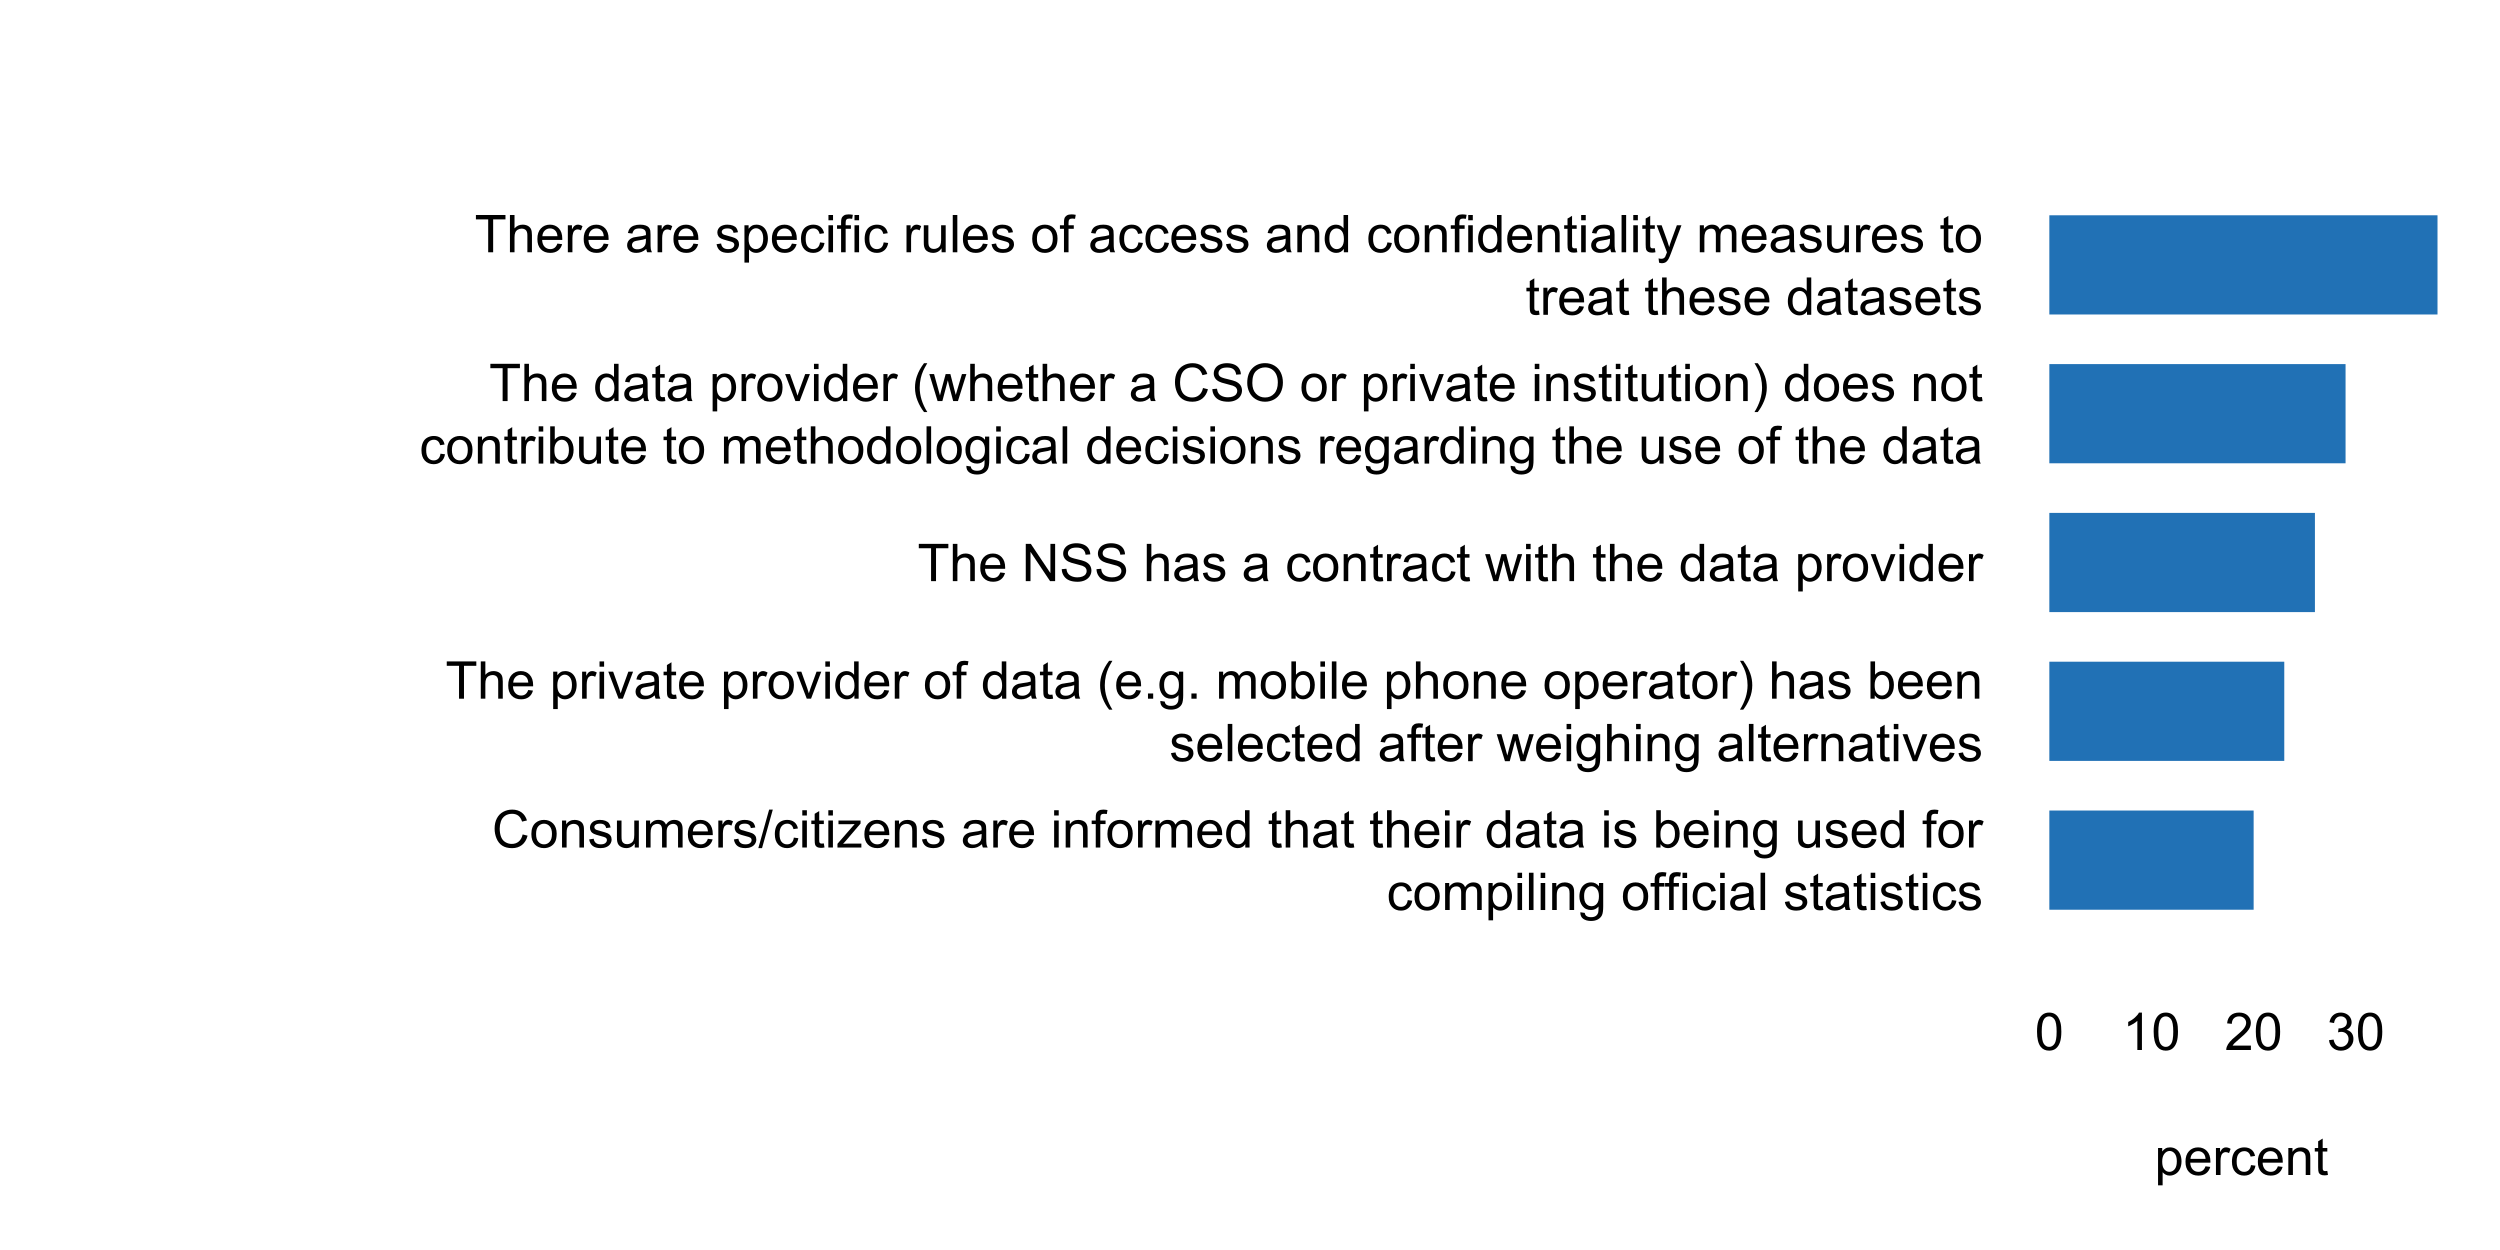 <?xml version="1.0" encoding="UTF-8"?>
<svg xmlns="http://www.w3.org/2000/svg" xmlns:xlink="http://www.w3.org/1999/xlink" width="576pt" height="288pt" viewBox="0 0 576 288" version="1.1">
<defs>
<g>
<symbol overflow="visible" id="glyph0-0">
<path style="stroke:none;" d="M 1.5 0 L 1.5 -7.5 L 7.5 -7.5 L 7.5 0 Z M 1.688 -0.188 L 7.312 -0.188 L 7.312 -7.312 L 1.688 -7.312 Z M 1.688 -0.188 "/>
</symbol>
<symbol overflow="visible" id="glyph0-1">
<path style="stroke:none;" d="M 7.055 -3.012 L 8.191 -2.727 C 7.953 -1.789 7.523 -1.078 6.906 -0.586 C 6.285 -0.098 5.527 0.145 4.633 0.148 C 3.707 0.145 2.953 -0.039 2.375 -0.418 C 1.793 -0.793 1.352 -1.34 1.051 -2.055 C 0.746 -2.77 0.598 -3.539 0.598 -4.359 C 0.598 -5.254 0.766 -6.031 1.109 -6.699 C 1.449 -7.363 1.938 -7.871 2.57 -8.215 C 3.199 -8.559 3.895 -8.73 4.652 -8.734 C 5.512 -8.73 6.234 -8.512 6.82 -8.078 C 7.406 -7.637 7.812 -7.023 8.047 -6.234 L 6.926 -5.969 C 6.723 -6.59 6.434 -7.047 6.059 -7.336 C 5.68 -7.621 5.203 -7.762 4.629 -7.766 C 3.969 -7.762 3.414 -7.605 2.973 -7.289 C 2.527 -6.969 2.219 -6.543 2.039 -6.012 C 1.859 -5.48 1.77 -4.93 1.77 -4.367 C 1.77 -3.633 1.875 -2.996 2.086 -2.449 C 2.297 -1.902 2.629 -1.496 3.082 -1.23 C 3.531 -0.961 4.016 -0.824 4.539 -0.828 C 5.176 -0.824 5.715 -1.008 6.156 -1.379 C 6.598 -1.742 6.898 -2.289 7.055 -3.012 Z M 7.055 -3.012 "/>
</symbol>
<symbol overflow="visible" id="glyph0-2">
<path style="stroke:none;" d="M 0.398 -3.109 C 0.398 -4.262 0.719 -5.117 1.359 -5.672 C 1.895 -6.133 2.547 -6.363 3.316 -6.363 C 4.172 -6.363 4.871 -6.082 5.414 -5.52 C 5.953 -4.957 6.223 -4.184 6.227 -3.199 C 6.223 -2.398 6.102 -1.766 5.867 -1.309 C 5.625 -0.848 5.277 -0.492 4.82 -0.238 C 4.359 0.016 3.859 0.141 3.316 0.141 C 2.441 0.141 1.734 -0.137 1.203 -0.695 C 0.664 -1.254 0.398 -2.059 0.398 -3.109 Z M 1.484 -3.109 C 1.48 -2.309 1.656 -1.711 2.004 -1.32 C 2.348 -0.922 2.785 -0.727 3.316 -0.727 C 3.84 -0.727 4.273 -0.926 4.621 -1.324 C 4.969 -1.723 5.145 -2.328 5.145 -3.148 C 5.145 -3.914 4.969 -4.496 4.617 -4.895 C 4.266 -5.289 3.832 -5.488 3.316 -5.492 C 2.785 -5.488 2.348 -5.293 2.004 -4.898 C 1.656 -4.5 1.48 -3.902 1.484 -3.109 Z M 1.484 -3.109 "/>
</symbol>
<symbol overflow="visible" id="glyph0-3">
<path style="stroke:none;" d="M 0.789 0 L 0.789 -6.223 L 1.742 -6.223 L 1.742 -5.336 C 2.195 -6.02 2.855 -6.363 3.719 -6.363 C 4.09 -6.363 4.434 -6.293 4.754 -6.16 C 5.066 -6.023 5.305 -5.848 5.461 -5.633 C 5.617 -5.41 5.727 -5.152 5.789 -4.852 C 5.828 -4.656 5.848 -4.312 5.848 -3.828 L 5.848 0 L 4.793 0 L 4.793 -3.785 C 4.793 -4.215 4.75 -4.535 4.668 -4.75 C 4.586 -4.961 4.441 -5.129 4.234 -5.258 C 4.023 -5.383 3.777 -5.449 3.5 -5.449 C 3.047 -5.449 2.66 -5.305 2.332 -5.02 C 2.004 -4.734 1.84 -4.195 1.844 -3.398 L 1.844 0 Z M 0.789 0 "/>
</symbol>
<symbol overflow="visible" id="glyph0-4">
<path style="stroke:none;" d="M 0.367 -1.859 L 1.414 -2.023 C 1.469 -1.602 1.633 -1.281 1.902 -1.059 C 2.168 -0.836 2.543 -0.727 3.023 -0.727 C 3.508 -0.727 3.867 -0.824 4.102 -1.023 C 4.336 -1.219 4.453 -1.449 4.453 -1.719 C 4.453 -1.953 4.348 -2.141 4.141 -2.281 C 3.996 -2.371 3.637 -2.492 3.062 -2.637 C 2.289 -2.832 1.754 -3 1.457 -3.145 C 1.156 -3.285 0.93 -3.48 0.777 -3.734 C 0.621 -3.984 0.543 -4.266 0.547 -4.57 C 0.543 -4.844 0.605 -5.098 0.734 -5.34 C 0.859 -5.574 1.035 -5.773 1.254 -5.93 C 1.418 -6.047 1.641 -6.148 1.926 -6.234 C 2.207 -6.32 2.512 -6.363 2.836 -6.363 C 3.324 -6.363 3.75 -6.293 4.121 -6.152 C 4.488 -6.012 4.762 -5.82 4.938 -5.578 C 5.113 -5.336 5.234 -5.016 5.305 -4.617 L 4.273 -4.477 C 4.223 -4.797 4.086 -5.047 3.863 -5.227 C 3.637 -5.406 3.32 -5.496 2.914 -5.496 C 2.426 -5.496 2.082 -5.414 1.875 -5.254 C 1.664 -5.094 1.559 -4.906 1.562 -4.695 C 1.559 -4.555 1.602 -4.434 1.695 -4.324 C 1.773 -4.211 1.91 -4.117 2.098 -4.043 C 2.203 -4.004 2.512 -3.914 3.031 -3.773 C 3.773 -3.574 4.293 -3.41 4.59 -3.285 C 4.879 -3.156 5.113 -2.973 5.285 -2.73 C 5.453 -2.488 5.535 -2.188 5.539 -1.828 C 5.535 -1.477 5.434 -1.145 5.23 -0.832 C 5.023 -0.52 4.727 -0.277 4.34 -0.113 C 3.953 0.059 3.516 0.141 3.031 0.141 C 2.219 0.141 1.602 -0.027 1.18 -0.363 C 0.754 -0.699 0.484 -1.195 0.367 -1.859 Z M 0.367 -1.859 "/>
</symbol>
<symbol overflow="visible" id="glyph0-5">
<path style="stroke:none;" d="M 4.867 0 L 4.867 -0.914 C 4.379 -0.211 3.723 0.141 2.895 0.141 C 2.527 0.141 2.184 0.07 1.867 -0.07 C 1.547 -0.211 1.309 -0.387 1.156 -0.602 C 1 -0.812 0.895 -1.074 0.832 -1.383 C 0.785 -1.59 0.762 -1.918 0.766 -2.367 L 0.766 -6.223 L 1.82 -6.223 L 1.82 -2.773 C 1.816 -2.219 1.84 -1.848 1.887 -1.656 C 1.949 -1.379 2.09 -1.16 2.309 -1.004 C 2.523 -0.84 2.789 -0.762 3.105 -0.766 C 3.418 -0.762 3.715 -0.844 3.996 -1.008 C 4.273 -1.172 4.469 -1.391 4.586 -1.672 C 4.699 -1.949 4.758 -2.355 4.758 -2.891 L 4.758 -6.223 L 5.812 -6.223 L 5.812 0 Z M 4.867 0 "/>
</symbol>
<symbol overflow="visible" id="glyph0-6">
<path style="stroke:none;" d="M 0.789 0 L 0.789 -6.223 L 1.734 -6.223 L 1.734 -5.352 C 1.93 -5.648 2.188 -5.895 2.512 -6.082 C 2.836 -6.27 3.207 -6.363 3.621 -6.363 C 4.082 -6.363 4.457 -6.266 4.754 -6.074 C 5.043 -5.883 5.254 -5.617 5.379 -5.273 C 5.871 -6 6.512 -6.363 7.301 -6.363 C 7.918 -6.363 8.391 -6.191 8.723 -5.848 C 9.055 -5.504 9.223 -4.977 9.223 -4.273 L 9.223 0 L 8.172 0 L 8.172 -3.922 C 8.168 -4.34 8.133 -4.645 8.07 -4.832 C 8 -5.016 7.879 -5.164 7.699 -5.277 C 7.52 -5.391 7.309 -5.449 7.066 -5.449 C 6.629 -5.449 6.266 -5.301 5.977 -5.012 C 5.688 -4.719 5.543 -4.254 5.543 -3.617 L 5.543 0 L 4.488 0 L 4.488 -4.043 C 4.488 -4.512 4.402 -4.863 4.23 -5.098 C 4.059 -5.332 3.777 -5.449 3.387 -5.449 C 3.09 -5.449 2.812 -5.371 2.562 -5.215 C 2.309 -5.059 2.129 -4.828 2.016 -4.527 C 1.898 -4.227 1.84 -3.793 1.844 -3.227 L 1.844 0 Z M 0.789 0 "/>
</symbol>
<symbol overflow="visible" id="glyph0-7">
<path style="stroke:none;" d="M 5.051 -2.004 L 6.141 -1.867 C 5.969 -1.23 5.648 -0.738 5.184 -0.387 C 4.719 -0.035 4.125 0.141 3.406 0.141 C 2.492 0.141 1.77 -0.137 1.238 -0.699 C 0.699 -1.254 0.434 -2.043 0.438 -3.059 C 0.434 -4.105 0.703 -4.918 1.246 -5.496 C 1.781 -6.074 2.48 -6.363 3.344 -6.363 C 4.176 -6.363 4.855 -6.078 5.383 -5.512 C 5.91 -4.945 6.176 -4.148 6.176 -3.125 C 6.176 -3.059 6.172 -2.965 6.172 -2.844 L 1.531 -2.844 C 1.562 -2.156 1.758 -1.633 2.109 -1.27 C 2.457 -0.906 2.891 -0.727 3.41 -0.727 C 3.797 -0.727 4.125 -0.828 4.402 -1.031 C 4.672 -1.234 4.891 -1.559 5.051 -2.004 Z M 1.586 -3.711 L 5.062 -3.711 C 5.016 -4.227 4.883 -4.621 4.664 -4.887 C 4.328 -5.293 3.891 -5.496 3.359 -5.496 C 2.871 -5.496 2.465 -5.332 2.137 -5.008 C 1.805 -4.684 1.621 -4.25 1.586 -3.711 Z M 1.586 -3.711 "/>
</symbol>
<symbol overflow="visible" id="glyph0-8">
<path style="stroke:none;" d="M 0.781 0 L 0.781 -6.223 L 1.727 -6.223 L 1.727 -5.281 C 1.969 -5.719 2.191 -6.012 2.398 -6.152 C 2.602 -6.293 2.828 -6.363 3.078 -6.363 C 3.43 -6.363 3.793 -6.25 4.16 -6.023 L 3.797 -5.047 C 3.539 -5.195 3.281 -5.273 3.023 -5.273 C 2.793 -5.273 2.586 -5.203 2.402 -5.066 C 2.215 -4.926 2.082 -4.734 2.008 -4.488 C 1.891 -4.113 1.832 -3.703 1.836 -3.258 L 1.836 0 Z M 0.781 0 "/>
</symbol>
<symbol overflow="visible" id="glyph0-9">
<path style="stroke:none;" d="M 0 0.148 L 2.492 -8.734 L 3.336 -8.734 L 0.852 0.148 Z M 0 0.148 "/>
</symbol>
<symbol overflow="visible" id="glyph0-10">
<path style="stroke:none;" d="M 4.852 -2.281 L 5.891 -2.145 C 5.773 -1.426 5.484 -0.863 5.02 -0.465 C 4.551 -0.059 3.977 0.141 3.297 0.141 C 2.445 0.141 1.762 -0.137 1.246 -0.695 C 0.727 -1.25 0.469 -2.047 0.469 -3.086 C 0.469 -3.754 0.578 -4.344 0.801 -4.852 C 1.023 -5.355 1.363 -5.73 1.816 -5.984 C 2.27 -6.234 2.766 -6.363 3.305 -6.363 C 3.98 -6.363 4.531 -6.191 4.965 -5.848 C 5.391 -5.504 5.668 -5.02 5.789 -4.395 L 4.766 -4.234 C 4.664 -4.652 4.492 -4.969 4.246 -5.18 C 3.996 -5.391 3.695 -5.496 3.344 -5.496 C 2.809 -5.496 2.379 -5.305 2.051 -4.922 C 1.719 -4.539 1.551 -3.938 1.555 -3.117 C 1.551 -2.281 1.711 -1.672 2.035 -1.293 C 2.352 -0.914 2.77 -0.727 3.289 -0.727 C 3.695 -0.727 4.043 -0.852 4.324 -1.105 C 4.602 -1.359 4.777 -1.75 4.852 -2.281 Z M 4.852 -2.281 "/>
</symbol>
<symbol overflow="visible" id="glyph0-11">
<path style="stroke:none;" d="M 0.797 -7.375 L 0.797 -8.59 L 1.852 -8.59 L 1.852 -7.375 Z M 0.797 0 L 0.797 -6.223 L 1.852 -6.223 L 1.852 0 Z M 0.797 0 "/>
</symbol>
<symbol overflow="visible" id="glyph0-12">
<path style="stroke:none;" d="M 3.094 -0.945 L 3.246 -0.012 C 2.949 0.051 2.684 0.082 2.449 0.082 C 2.066 0.082 1.77 0.023 1.559 -0.098 C 1.348 -0.219 1.199 -0.379 1.113 -0.578 C 1.027 -0.773 0.984 -1.188 0.984 -1.82 L 0.984 -5.402 L 0.211 -5.402 L 0.211 -6.223 L 0.984 -6.223 L 0.984 -7.766 L 2.031 -8.398 L 2.031 -6.223 L 3.094 -6.223 L 3.094 -5.402 L 2.031 -5.402 L 2.031 -1.766 C 2.027 -1.461 2.047 -1.27 2.086 -1.184 C 2.125 -1.098 2.184 -1.027 2.27 -0.977 C 2.352 -0.926 2.473 -0.902 2.633 -0.902 C 2.742 -0.902 2.898 -0.914 3.094 -0.945 Z M 3.094 -0.945 "/>
</symbol>
<symbol overflow="visible" id="glyph0-13">
<path style="stroke:none;" d="M 0.234 0 L 0.234 -0.855 L 4.195 -5.402 C 3.746 -5.379 3.348 -5.367 3.008 -5.367 L 0.469 -5.367 L 0.469 -6.223 L 5.555 -6.223 L 5.555 -5.523 L 2.188 -1.578 L 1.535 -0.855 C 2.004 -0.887 2.445 -0.902 2.867 -0.906 L 5.742 -0.906 L 5.742 0 Z M 0.234 0 "/>
</symbol>
<symbol overflow="visible" id="glyph0-14">
<path style="stroke:none;" d=""/>
</symbol>
<symbol overflow="visible" id="glyph0-15">
<path style="stroke:none;" d="M 4.852 -0.766 C 4.461 -0.434 4.082 -0.199 3.723 -0.062 C 3.355 0.074 2.969 0.141 2.562 0.141 C 1.875 0.141 1.352 -0.023 0.984 -0.359 C 0.617 -0.688 0.434 -1.117 0.434 -1.641 C 0.434 -1.945 0.5 -2.223 0.641 -2.473 C 0.777 -2.723 0.961 -2.926 1.188 -3.082 C 1.41 -3.234 1.664 -3.348 1.945 -3.43 C 2.152 -3.477 2.465 -3.531 2.883 -3.586 C 3.734 -3.688 4.359 -3.809 4.766 -3.949 C 4.766 -4.09 4.77 -4.18 4.77 -4.227 C 4.77 -4.648 4.668 -4.953 4.469 -5.133 C 4.199 -5.371 3.801 -5.488 3.27 -5.492 C 2.77 -5.488 2.402 -5.402 2.168 -5.23 C 1.934 -5.055 1.758 -4.746 1.648 -4.305 L 0.617 -4.445 C 0.707 -4.887 0.863 -5.242 1.078 -5.516 C 1.289 -5.781 1.598 -5.992 2.008 -6.141 C 2.41 -6.289 2.883 -6.363 3.422 -6.363 C 3.953 -6.363 4.383 -6.301 4.715 -6.176 C 5.047 -6.051 5.293 -5.891 5.449 -5.703 C 5.605 -5.512 5.715 -5.273 5.777 -4.984 C 5.809 -4.805 5.824 -4.48 5.828 -4.016 L 5.828 -2.609 C 5.824 -1.625 5.848 -1.004 5.895 -0.746 C 5.941 -0.484 6.031 -0.238 6.164 0 L 5.062 0 C 4.953 -0.219 4.883 -0.473 4.852 -0.766 Z M 4.766 -3.125 C 4.375 -2.965 3.801 -2.832 3.039 -2.727 C 2.605 -2.66 2.301 -2.59 2.121 -2.516 C 1.941 -2.434 1.801 -2.32 1.703 -2.172 C 1.605 -2.02 1.559 -1.852 1.559 -1.672 C 1.559 -1.387 1.664 -1.152 1.875 -0.969 C 2.086 -0.777 2.398 -0.684 2.812 -0.688 C 3.219 -0.684 3.578 -0.773 3.895 -0.953 C 4.211 -1.129 4.445 -1.371 4.594 -1.68 C 4.707 -1.918 4.762 -2.27 4.766 -2.734 Z M 4.766 -3.125 "/>
</symbol>
<symbol overflow="visible" id="glyph0-16">
<path style="stroke:none;" d="M 1.043 0 L 1.043 -5.402 L 0.109 -5.402 L 0.109 -6.223 L 1.043 -6.223 L 1.043 -6.883 C 1.043 -7.301 1.078 -7.613 1.156 -7.816 C 1.25 -8.09 1.43 -8.309 1.688 -8.48 C 1.945 -8.645 2.305 -8.73 2.766 -8.734 C 3.062 -8.73 3.391 -8.695 3.75 -8.633 L 3.594 -7.711 C 3.371 -7.75 3.164 -7.77 2.969 -7.77 C 2.648 -7.77 2.422 -7.699 2.293 -7.562 C 2.156 -7.426 2.09 -7.172 2.094 -6.797 L 2.094 -6.223 L 3.305 -6.223 L 3.305 -5.402 L 2.094 -5.402 L 2.094 0 Z M 1.043 0 "/>
</symbol>
<symbol overflow="visible" id="glyph0-17">
<path style="stroke:none;" d="M 4.828 0 L 4.828 -0.785 C 4.43 -0.168 3.848 0.141 3.086 0.141 C 2.59 0.141 2.133 0.004 1.719 -0.27 C 1.297 -0.543 0.977 -0.922 0.75 -1.414 C 0.523 -1.898 0.41 -2.465 0.41 -3.105 C 0.41 -3.727 0.512 -4.289 0.719 -4.797 C 0.926 -5.301 1.238 -5.688 1.652 -5.957 C 2.066 -6.227 2.527 -6.363 3.039 -6.363 C 3.41 -6.363 3.746 -6.281 4.043 -6.125 C 4.336 -5.965 4.574 -5.762 4.758 -5.508 L 4.758 -8.59 L 5.805 -8.59 L 5.805 0 Z M 1.492 -3.105 C 1.488 -2.309 1.656 -1.711 1.996 -1.316 C 2.328 -0.922 2.727 -0.727 3.188 -0.727 C 3.648 -0.727 4.039 -0.914 4.359 -1.293 C 4.68 -1.668 4.84 -2.242 4.844 -3.016 C 4.84 -3.867 4.676 -4.492 4.352 -4.895 C 4.02 -5.289 3.617 -5.488 3.141 -5.492 C 2.672 -5.488 2.277 -5.297 1.965 -4.918 C 1.645 -4.531 1.488 -3.93 1.492 -3.105 Z M 1.492 -3.105 "/>
</symbol>
<symbol overflow="visible" id="glyph0-18">
<path style="stroke:none;" d="M 0.789 0 L 0.789 -8.59 L 1.844 -8.59 L 1.844 -5.508 C 2.336 -6.078 2.957 -6.363 3.711 -6.363 C 4.164 -6.363 4.566 -6.27 4.91 -6.09 C 5.25 -5.906 5.492 -5.656 5.641 -5.34 C 5.785 -5.016 5.859 -4.551 5.859 -3.945 L 5.859 0 L 4.805 0 L 4.805 -3.945 C 4.805 -4.469 4.688 -4.852 4.461 -5.094 C 4.227 -5.328 3.906 -5.449 3.492 -5.453 C 3.18 -5.449 2.883 -5.367 2.609 -5.211 C 2.328 -5.047 2.133 -4.828 2.02 -4.551 C 1.898 -4.273 1.84 -3.891 1.844 -3.406 L 1.844 0 Z M 0.789 0 "/>
</symbol>
<symbol overflow="visible" id="glyph0-19">
<path style="stroke:none;" d="M 1.766 0 L 0.785 0 L 0.785 -8.59 L 1.84 -8.59 L 1.84 -5.523 C 2.285 -6.082 2.852 -6.363 3.547 -6.363 C 3.922 -6.363 4.285 -6.285 4.629 -6.129 C 4.973 -5.973 5.254 -5.754 5.473 -5.48 C 5.691 -5.199 5.863 -4.863 5.992 -4.469 C 6.113 -4.074 6.176 -3.652 6.18 -3.203 C 6.176 -2.137 5.914 -1.312 5.391 -0.73 C 4.863 -0.148 4.23 0.141 3.492 0.141 C 2.758 0.141 2.18 -0.164 1.766 -0.781 Z M 1.75 -3.156 C 1.746 -2.41 1.848 -1.871 2.055 -1.539 C 2.387 -0.996 2.836 -0.727 3.406 -0.727 C 3.859 -0.727 4.258 -0.926 4.598 -1.328 C 4.93 -1.727 5.098 -2.324 5.102 -3.117 C 5.098 -3.93 4.938 -4.527 4.617 -4.914 C 4.297 -5.301 3.906 -5.496 3.453 -5.496 C 2.984 -5.496 2.586 -5.293 2.254 -4.895 C 1.914 -4.492 1.746 -3.914 1.75 -3.156 Z M 1.75 -3.156 "/>
</symbol>
<symbol overflow="visible" id="glyph0-20">
<path style="stroke:none;" d="M 0.598 0.516 L 1.625 0.668 C 1.664 0.98 1.785 1.211 1.98 1.359 C 2.242 1.555 2.598 1.652 3.055 1.652 C 3.539 1.652 3.918 1.555 4.184 1.359 C 4.449 1.164 4.629 0.891 4.723 0.539 C 4.777 0.324 4.801 -0.125 4.797 -0.812 C 4.336 -0.27 3.762 0 3.078 0 C 2.219 0 1.559 -0.309 1.09 -0.926 C 0.621 -1.543 0.387 -2.281 0.387 -3.148 C 0.387 -3.738 0.492 -4.285 0.707 -4.789 C 0.922 -5.289 1.234 -5.68 1.645 -5.953 C 2.051 -6.227 2.531 -6.363 3.082 -6.363 C 3.816 -6.363 4.422 -6.066 4.898 -5.473 L 4.898 -6.223 L 5.871 -6.223 L 5.871 -0.844 C 5.871 0.125 5.77 0.809 5.574 1.215 C 5.375 1.613 5.062 1.934 4.637 2.172 C 4.207 2.402 3.684 2.52 3.059 2.523 C 2.316 2.52 1.715 2.352 1.258 2.023 C 0.801 1.688 0.582 1.188 0.598 0.516 Z M 1.469 -3.223 C 1.465 -2.406 1.629 -1.809 1.957 -1.438 C 2.281 -1.059 2.688 -0.871 3.176 -0.875 C 3.66 -0.871 4.066 -1.059 4.395 -1.434 C 4.723 -1.805 4.887 -2.391 4.887 -3.188 C 4.887 -3.945 4.715 -4.52 4.379 -4.91 C 4.039 -5.297 3.633 -5.488 3.156 -5.492 C 2.684 -5.488 2.285 -5.297 1.961 -4.918 C 1.629 -4.535 1.465 -3.973 1.469 -3.223 Z M 1.469 -3.223 "/>
</symbol>
<symbol overflow="visible" id="glyph0-21">
<path style="stroke:none;" d="M 0.789 2.383 L 0.789 -6.223 L 1.75 -6.223 L 1.75 -5.414 C 1.977 -5.73 2.234 -5.965 2.52 -6.125 C 2.801 -6.281 3.145 -6.363 3.555 -6.363 C 4.082 -6.363 4.551 -6.227 4.961 -5.953 C 5.363 -5.68 5.672 -5.293 5.883 -4.793 C 6.09 -4.293 6.191 -3.746 6.195 -3.156 C 6.191 -2.52 6.078 -1.945 5.852 -1.438 C 5.621 -0.922 5.289 -0.531 4.855 -0.266 C 4.418 0.008 3.961 0.141 3.48 0.141 C 3.129 0.141 2.812 0.066 2.535 -0.082 C 2.254 -0.23 2.023 -0.418 1.844 -0.645 L 1.844 2.383 Z M 1.746 -3.078 C 1.746 -2.273 1.906 -1.684 2.23 -1.301 C 2.555 -0.918 2.949 -0.727 3.41 -0.727 C 3.879 -0.727 4.277 -0.922 4.613 -1.32 C 4.945 -1.711 5.113 -2.328 5.117 -3.164 C 5.113 -3.953 4.949 -4.547 4.625 -4.945 C 4.297 -5.34 3.91 -5.535 3.457 -5.539 C 3.004 -5.535 2.605 -5.324 2.262 -4.906 C 1.918 -4.484 1.746 -3.875 1.746 -3.078 Z M 1.746 -3.078 "/>
</symbol>
<symbol overflow="visible" id="glyph0-22">
<path style="stroke:none;" d="M 0.766 0 L 0.766 -8.59 L 1.82 -8.59 L 1.82 0 Z M 0.766 0 "/>
</symbol>
<symbol overflow="visible" id="glyph0-23">
<path style="stroke:none;" d="M 3.109 0 L 3.109 -7.578 L 0.281 -7.578 L 0.281 -8.59 L 7.09 -8.59 L 7.09 -7.578 L 4.25 -7.578 L 4.25 0 Z M 3.109 0 "/>
</symbol>
<symbol overflow="visible" id="glyph0-24">
<path style="stroke:none;" d="M 2.52 0 L 0.152 -6.223 L 1.266 -6.223 L 2.602 -2.496 C 2.746 -2.09 2.879 -1.672 3 -1.242 C 3.094 -1.57 3.223 -1.965 3.391 -2.426 L 4.773 -6.223 L 5.859 -6.223 L 3.504 0 Z M 2.52 0 "/>
</symbol>
<symbol overflow="visible" id="glyph0-25">
<path style="stroke:none;" d="M 2.805 2.523 C 2.223 1.785 1.73 0.93 1.328 -0.055 C 0.926 -1.035 0.727 -2.055 0.727 -3.109 C 0.727 -4.039 0.875 -4.93 1.18 -5.781 C 1.523 -6.77 2.066 -7.754 2.805 -8.734 L 3.562 -8.734 C 3.086 -7.918 2.773 -7.34 2.625 -6.996 C 2.383 -6.457 2.195 -5.895 2.062 -5.309 C 1.895 -4.574 1.809 -3.84 1.812 -3.105 C 1.809 -1.227 2.395 0.648 3.562 2.523 Z M 2.805 2.523 "/>
</symbol>
<symbol overflow="visible" id="glyph0-26">
<path style="stroke:none;" d="M 1.09 0 L 1.09 -1.203 L 2.289 -1.203 L 2.289 0 Z M 1.09 0 "/>
</symbol>
<symbol overflow="visible" id="glyph0-27">
<path style="stroke:none;" d="M 1.484 2.523 L 0.727 2.523 C 1.891 0.648 2.473 -1.227 2.477 -3.105 C 2.473 -3.84 2.391 -4.566 2.227 -5.289 C 2.094 -5.875 1.906 -6.438 1.672 -6.977 C 1.516 -7.328 1.203 -7.914 0.727 -8.734 L 1.484 -8.734 C 2.215 -7.754 2.758 -6.77 3.109 -5.781 C 3.41 -4.93 3.562 -4.039 3.562 -3.109 C 3.562 -2.055 3.359 -1.035 2.957 -0.055 C 2.551 0.93 2.059 1.785 1.484 2.523 Z M 1.484 2.523 "/>
</symbol>
<symbol overflow="visible" id="glyph0-28">
<path style="stroke:none;" d="M 1.938 0 L 0.035 -6.223 L 1.125 -6.223 L 2.117 -2.633 L 2.484 -1.297 C 2.5 -1.359 2.605 -1.789 2.805 -2.578 L 3.797 -6.223 L 4.883 -6.223 L 5.812 -2.613 L 6.125 -1.422 L 6.48 -2.625 L 7.547 -6.223 L 8.57 -6.223 L 6.625 0 L 5.531 0 L 4.539 -3.727 L 4.301 -4.789 L 3.039 0 Z M 1.938 0 "/>
</symbol>
<symbol overflow="visible" id="glyph0-29">
<path style="stroke:none;" d="M 0.914 0 L 0.914 -8.59 L 2.078 -8.59 L 6.594 -1.844 L 6.594 -8.59 L 7.68 -8.59 L 7.68 0 L 6.516 0 L 2.004 -6.75 L 2.004 0 Z M 0.914 0 "/>
</symbol>
<symbol overflow="visible" id="glyph0-30">
<path style="stroke:none;" d="M 0.539 -2.758 L 1.609 -2.852 C 1.66 -2.422 1.777 -2.07 1.965 -1.797 C 2.145 -1.52 2.434 -1.297 2.828 -1.129 C 3.215 -0.957 3.656 -0.871 4.148 -0.875 C 4.578 -0.871 4.961 -0.938 5.297 -1.066 C 5.629 -1.191 5.875 -1.367 6.039 -1.594 C 6.199 -1.82 6.281 -2.066 6.281 -2.332 C 6.281 -2.598 6.203 -2.832 6.047 -3.035 C 5.891 -3.238 5.633 -3.406 5.273 -3.547 C 5.043 -3.633 4.531 -3.773 3.746 -3.965 C 2.953 -4.152 2.402 -4.332 2.086 -4.5 C 1.672 -4.711 1.363 -4.977 1.168 -5.297 C 0.965 -5.617 0.867 -5.973 0.867 -6.367 C 0.867 -6.801 0.988 -7.207 1.234 -7.582 C 1.48 -7.957 1.84 -8.242 2.312 -8.441 C 2.785 -8.633 3.312 -8.73 3.891 -8.734 C 4.523 -8.73 5.082 -8.629 5.574 -8.426 C 6.059 -8.223 6.434 -7.922 6.695 -7.523 C 6.957 -7.125 7.098 -6.672 7.117 -6.172 L 6.031 -6.086 C 5.969 -6.629 5.77 -7.039 5.434 -7.316 C 5.094 -7.594 4.598 -7.734 3.938 -7.734 C 3.25 -7.734 2.746 -7.605 2.434 -7.355 C 2.113 -7.098 1.957 -6.797 1.961 -6.445 C 1.957 -6.137 2.07 -5.883 2.297 -5.684 C 2.516 -5.48 3.086 -5.273 4.012 -5.07 C 4.934 -4.859 5.566 -4.68 5.914 -4.523 C 6.41 -4.293 6.781 -4 7.02 -3.648 C 7.254 -3.293 7.371 -2.887 7.375 -2.426 C 7.371 -1.969 7.242 -1.535 6.984 -1.133 C 6.723 -0.727 6.344 -0.414 5.855 -0.188 C 5.363 0.035 4.812 0.145 4.203 0.148 C 3.422 0.145 2.77 0.035 2.246 -0.191 C 1.719 -0.414 1.309 -0.754 1.012 -1.215 C 0.711 -1.668 0.555 -2.184 0.539 -2.758 Z M 0.539 -2.758 "/>
</symbol>
<symbol overflow="visible" id="glyph0-31">
<path style="stroke:none;" d="M 0.578 -4.184 C 0.574 -5.605 0.957 -6.719 1.727 -7.531 C 2.488 -8.336 3.477 -8.742 4.695 -8.742 C 5.484 -8.742 6.199 -8.551 6.836 -8.172 C 7.473 -7.793 7.957 -7.266 8.293 -6.586 C 8.625 -5.906 8.793 -5.137 8.797 -4.281 C 8.793 -3.41 8.617 -2.633 8.27 -1.945 C 7.914 -1.258 7.418 -0.734 6.773 -0.383 C 6.125 -0.027 5.43 0.145 4.688 0.148 C 3.879 0.145 3.156 -0.047 2.52 -0.438 C 1.879 -0.824 1.395 -1.359 1.07 -2.039 C 0.738 -2.715 0.574 -3.43 0.578 -4.184 Z M 1.75 -4.164 C 1.746 -3.129 2.023 -2.312 2.586 -1.719 C 3.141 -1.121 3.84 -0.824 4.68 -0.828 C 5.535 -0.824 6.238 -1.125 6.793 -1.73 C 7.344 -2.328 7.621 -3.184 7.625 -4.289 C 7.621 -4.984 7.504 -5.594 7.27 -6.117 C 7.031 -6.641 6.684 -7.043 6.23 -7.332 C 5.77 -7.617 5.262 -7.762 4.699 -7.766 C 3.895 -7.762 3.199 -7.484 2.621 -6.934 C 2.035 -6.379 1.746 -5.457 1.75 -4.164 Z M 1.75 -4.164 "/>
</symbol>
<symbol overflow="visible" id="glyph0-32">
<path style="stroke:none;" d="M 0.742 2.398 L 0.625 1.406 C 0.855 1.469 1.059 1.5 1.23 1.5 C 1.465 1.5 1.652 1.461 1.793 1.383 C 1.934 1.305 2.047 1.195 2.141 1.055 C 2.203 0.949 2.312 0.688 2.461 0.27 C 2.48 0.207 2.512 0.121 2.555 0.012 L 0.195 -6.223 L 1.328 -6.223 L 2.625 -2.617 C 2.789 -2.16 2.938 -1.68 3.078 -1.18 C 3.195 -1.66 3.34 -2.133 3.508 -2.594 L 4.84 -6.223 L 5.895 -6.223 L 3.527 0.105 C 3.273 0.789 3.074 1.258 2.938 1.516 C 2.746 1.863 2.531 2.117 2.293 2.281 C 2.047 2.438 1.758 2.52 1.422 2.523 C 1.215 2.52 0.988 2.477 0.742 2.398 Z M 0.742 2.398 "/>
</symbol>
<symbol overflow="visible" id="glyph0-33">
<path style="stroke:none;" d="M 0.5 -4.234 C 0.496 -5.246 0.602 -6.062 0.812 -6.688 C 1.02 -7.305 1.328 -7.785 1.742 -8.121 C 2.148 -8.457 2.668 -8.625 3.297 -8.625 C 3.758 -8.625 4.164 -8.531 4.512 -8.348 C 4.855 -8.16 5.141 -7.891 5.371 -7.543 C 5.594 -7.191 5.773 -6.766 5.906 -6.266 C 6.035 -5.762 6.098 -5.086 6.102 -4.234 C 6.098 -3.227 5.996 -2.414 5.789 -1.797 C 5.578 -1.176 5.266 -0.695 4.859 -0.359 C 4.445 -0.02 3.926 0.145 3.297 0.148 C 2.465 0.145 1.816 -0.148 1.348 -0.742 C 0.781 -1.457 0.496 -2.621 0.5 -4.234 Z M 1.582 -4.234 C 1.582 -2.824 1.746 -1.887 2.074 -1.418 C 2.402 -0.949 2.809 -0.715 3.297 -0.719 C 3.777 -0.715 4.184 -0.949 4.52 -1.422 C 4.848 -1.887 5.016 -2.824 5.016 -4.234 C 5.016 -5.648 4.848 -6.59 4.52 -7.055 C 4.184 -7.516 3.773 -7.746 3.289 -7.75 C 2.801 -7.746 2.414 -7.543 2.125 -7.137 C 1.762 -6.613 1.582 -5.645 1.582 -4.234 Z M 1.582 -4.234 "/>
</symbol>
<symbol overflow="visible" id="glyph0-34">
<path style="stroke:none;" d="M 4.469 0 L 3.414 0 L 3.414 -6.719 C 3.16 -6.477 2.828 -6.234 2.414 -5.996 C 2 -5.75 1.629 -5.57 1.305 -5.449 L 1.305 -6.469 C 1.895 -6.742 2.41 -7.078 2.852 -7.477 C 3.293 -7.871 3.605 -8.254 3.789 -8.625 L 4.469 -8.625 Z M 4.469 0 "/>
</symbol>
<symbol overflow="visible" id="glyph0-35">
<path style="stroke:none;" d="M 6.039 -1.016 L 6.039 0 L 0.363 0 C 0.355 -0.254 0.395 -0.496 0.484 -0.734 C 0.629 -1.117 0.859 -1.5 1.18 -1.875 C 1.492 -2.25 1.953 -2.684 2.562 -3.176 C 3.492 -3.941 4.125 -4.547 4.453 -4.992 C 4.781 -5.438 4.945 -5.859 4.945 -6.266 C 4.945 -6.68 4.793 -7.031 4.496 -7.32 C 4.191 -7.602 3.805 -7.746 3.328 -7.75 C 2.82 -7.746 2.414 -7.594 2.109 -7.293 C 1.805 -6.984 1.648 -6.562 1.648 -6.031 L 0.562 -6.141 C 0.633 -6.945 0.91 -7.559 1.398 -7.988 C 1.879 -8.41 2.531 -8.625 3.352 -8.625 C 4.172 -8.625 4.824 -8.395 5.309 -7.938 C 5.789 -7.48 6.027 -6.914 6.031 -6.242 C 6.027 -5.895 5.957 -5.559 5.82 -5.227 C 5.676 -4.891 5.441 -4.539 5.117 -4.176 C 4.789 -3.805 4.25 -3.301 3.492 -2.664 C 2.859 -2.129 2.453 -1.77 2.273 -1.582 C 2.094 -1.395 1.945 -1.203 1.828 -1.016 Z M 6.039 -1.016 "/>
</symbol>
<symbol overflow="visible" id="glyph0-36">
<path style="stroke:none;" d="M 0.504 -2.266 L 1.559 -2.406 C 1.68 -1.809 1.883 -1.379 2.176 -1.113 C 2.465 -0.848 2.82 -0.715 3.242 -0.719 C 3.734 -0.715 4.152 -0.887 4.496 -1.234 C 4.832 -1.574 5.004 -2 5.008 -2.516 C 5.004 -2.996 4.848 -3.395 4.535 -3.711 C 4.219 -4.023 3.816 -4.184 3.328 -4.184 C 3.129 -4.184 2.879 -4.145 2.586 -4.066 L 2.703 -4.992 C 2.766 -4.984 2.824 -4.98 2.871 -4.98 C 3.32 -4.98 3.723 -5.098 4.086 -5.332 C 4.441 -5.566 4.621 -5.926 4.625 -6.414 C 4.621 -6.801 4.492 -7.121 4.23 -7.375 C 3.965 -7.629 3.625 -7.758 3.219 -7.758 C 2.805 -7.758 2.465 -7.629 2.191 -7.371 C 1.918 -7.113 1.742 -6.727 1.664 -6.211 L 0.609 -6.398 C 0.738 -7.105 1.031 -7.652 1.488 -8.043 C 1.941 -8.43 2.508 -8.625 3.195 -8.625 C 3.66 -8.625 4.094 -8.523 4.488 -8.324 C 4.879 -8.121 5.18 -7.848 5.391 -7.5 C 5.602 -7.148 5.707 -6.777 5.707 -6.391 C 5.707 -6.02 5.605 -5.684 5.406 -5.379 C 5.207 -5.074 4.914 -4.832 4.523 -4.652 C 5.031 -4.535 5.426 -4.289 5.707 -3.922 C 5.988 -3.547 6.129 -3.086 6.129 -2.539 C 6.129 -1.785 5.855 -1.148 5.309 -0.629 C 4.762 -0.105 4.07 0.152 3.234 0.152 C 2.477 0.152 1.848 -0.07 1.355 -0.52 C 0.855 -0.969 0.574 -1.551 0.504 -2.266 Z M 0.504 -2.266 "/>
</symbol>
</g>
</defs>
<g id="surface4054">
<rect x="0" y="0" width="576" height="288" style="fill:rgb(100%,100%,100%);fill-opacity:1;stroke:none;"/>
<path style=" stroke:none;fill-rule:nonzero;fill:rgb(12.941%,44.314%,70.98%);fill-opacity:1;" d="M 472.168 209.602 L 519.238 209.602 L 519.238 186.746 L 472.168 186.746 Z M 472.168 209.602 "/>
<path style=" stroke:none;fill-rule:nonzero;fill:rgb(12.941%,44.314%,70.98%);fill-opacity:1;" d="M 472.168 175.312 L 526.297 175.312 L 526.297 152.457 L 472.168 152.457 Z M 472.168 175.312 "/>
<path style=" stroke:none;fill-rule:nonzero;fill:rgb(12.941%,44.314%,70.98%);fill-opacity:1;" d="M 472.168 141.027 L 533.359 141.027 L 533.359 118.172 L 472.168 118.172 Z M 472.168 141.027 "/>
<path style=" stroke:none;fill-rule:nonzero;fill:rgb(12.941%,44.314%,70.98%);fill-opacity:1;" d="M 472.168 106.742 L 540.418 106.742 L 540.418 83.887 L 472.168 83.887 Z M 472.168 106.742 "/>
<path style=" stroke:none;fill-rule:nonzero;fill:rgb(12.941%,44.314%,70.98%);fill-opacity:1;" d="M 472.168 72.457 L 561.602 72.457 L 561.602 49.602 L 472.168 49.602 Z M 472.168 72.457 "/>
<g style="fill:rgb(0%,0%,0%);fill-opacity:1;">
  <use xlink:href="#glyph0-1" x="113.363" y="195.266"/>
  <use xlink:href="#glyph0-2" x="122.029" y="195.266"/>
  <use xlink:href="#glyph0-3" x="128.703" y="195.266"/>
  <use xlink:href="#glyph0-4" x="135.377" y="195.266"/>
  <use xlink:href="#glyph0-5" x="141.377" y="195.266"/>
  <use xlink:href="#glyph0-6" x="148.051" y="195.266"/>
  <use xlink:href="#glyph0-7" x="158.047" y="195.266"/>
  <use xlink:href="#glyph0-8" x="164.721" y="195.266"/>
  <use xlink:href="#glyph0-4" x="168.717" y="195.266"/>
  <use xlink:href="#glyph0-9" x="174.717" y="195.266"/>
  <use xlink:href="#glyph0-10" x="178.051" y="195.266"/>
  <use xlink:href="#glyph0-11" x="184.051" y="195.266"/>
  <use xlink:href="#glyph0-12" x="186.717" y="195.266"/>
  <use xlink:href="#glyph0-11" x="190.051" y="195.266"/>
  <use xlink:href="#glyph0-13" x="192.717" y="195.266"/>
  <use xlink:href="#glyph0-7" x="198.717" y="195.266"/>
  <use xlink:href="#glyph0-3" x="205.391" y="195.266"/>
  <use xlink:href="#glyph0-4" x="212.064" y="195.266"/>
  <use xlink:href="#glyph0-14" x="218.064" y="195.266"/>
  <use xlink:href="#glyph0-15" x="221.398" y="195.266"/>
  <use xlink:href="#glyph0-8" x="228.072" y="195.266"/>
  <use xlink:href="#glyph0-7" x="232.068" y="195.266"/>
  <use xlink:href="#glyph0-14" x="238.742" y="195.266"/>
  <use xlink:href="#glyph0-11" x="242.076" y="195.266"/>
  <use xlink:href="#glyph0-3" x="244.742" y="195.266"/>
  <use xlink:href="#glyph0-16" x="251.416" y="195.266"/>
  <use xlink:href="#glyph0-2" x="254.75" y="195.266"/>
  <use xlink:href="#glyph0-8" x="261.424" y="195.266"/>
  <use xlink:href="#glyph0-6" x="265.42" y="195.266"/>
  <use xlink:href="#glyph0-7" x="275.416" y="195.266"/>
  <use xlink:href="#glyph0-17" x="282.09" y="195.266"/>
  <use xlink:href="#glyph0-14" x="288.764" y="195.266"/>
  <use xlink:href="#glyph0-12" x="292.098" y="195.266"/>
  <use xlink:href="#glyph0-18" x="295.432" y="195.266"/>
  <use xlink:href="#glyph0-15" x="302.105" y="195.266"/>
  <use xlink:href="#glyph0-12" x="308.779" y="195.266"/>
  <use xlink:href="#glyph0-14" x="312.113" y="195.266"/>
  <use xlink:href="#glyph0-12" x="315.447" y="195.266"/>
  <use xlink:href="#glyph0-18" x="318.781" y="195.266"/>
  <use xlink:href="#glyph0-7" x="325.455" y="195.266"/>
  <use xlink:href="#glyph0-11" x="332.129" y="195.266"/>
  <use xlink:href="#glyph0-8" x="334.795" y="195.266"/>
  <use xlink:href="#glyph0-14" x="338.791" y="195.266"/>
  <use xlink:href="#glyph0-17" x="342.125" y="195.266"/>
  <use xlink:href="#glyph0-15" x="348.799" y="195.266"/>
  <use xlink:href="#glyph0-12" x="355.473" y="195.266"/>
  <use xlink:href="#glyph0-15" x="358.807" y="195.266"/>
  <use xlink:href="#glyph0-14" x="365.48" y="195.266"/>
  <use xlink:href="#glyph0-11" x="368.814" y="195.266"/>
  <use xlink:href="#glyph0-4" x="371.48" y="195.266"/>
  <use xlink:href="#glyph0-14" x="377.48" y="195.266"/>
  <use xlink:href="#glyph0-19" x="380.814" y="195.266"/>
  <use xlink:href="#glyph0-7" x="387.488" y="195.266"/>
  <use xlink:href="#glyph0-11" x="394.162" y="195.266"/>
  <use xlink:href="#glyph0-3" x="396.828" y="195.266"/>
  <use xlink:href="#glyph0-20" x="403.502" y="195.266"/>
  <use xlink:href="#glyph0-14" x="410.176" y="195.266"/>
  <use xlink:href="#glyph0-5" x="413.51" y="195.266"/>
  <use xlink:href="#glyph0-4" x="420.184" y="195.266"/>
  <use xlink:href="#glyph0-7" x="426.184" y="195.266"/>
  <use xlink:href="#glyph0-17" x="432.857" y="195.266"/>
  <use xlink:href="#glyph0-14" x="439.531" y="195.266"/>
  <use xlink:href="#glyph0-16" x="442.865" y="195.266"/>
  <use xlink:href="#glyph0-2" x="446.199" y="195.266"/>
  <use xlink:href="#glyph0-8" x="452.873" y="195.266"/>
</g>
<g style="fill:rgb(0%,0%,0%);fill-opacity:1;">
  <use xlink:href="#glyph0-10" x="319.492" y="209.668"/>
  <use xlink:href="#glyph0-2" x="325.492" y="209.668"/>
  <use xlink:href="#glyph0-6" x="332.166" y="209.668"/>
  <use xlink:href="#glyph0-21" x="342.162" y="209.668"/>
  <use xlink:href="#glyph0-11" x="348.836" y="209.668"/>
  <use xlink:href="#glyph0-22" x="351.502" y="209.668"/>
  <use xlink:href="#glyph0-11" x="354.168" y="209.668"/>
  <use xlink:href="#glyph0-3" x="356.834" y="209.668"/>
  <use xlink:href="#glyph0-20" x="363.508" y="209.668"/>
  <use xlink:href="#glyph0-14" x="370.182" y="209.668"/>
  <use xlink:href="#glyph0-2" x="373.516" y="209.668"/>
  <use xlink:href="#glyph0-16" x="380.189" y="209.668"/>
  <use xlink:href="#glyph0-16" x="383.523" y="209.668"/>
  <use xlink:href="#glyph0-11" x="386.857" y="209.668"/>
  <use xlink:href="#glyph0-10" x="389.523" y="209.668"/>
  <use xlink:href="#glyph0-11" x="395.523" y="209.668"/>
  <use xlink:href="#glyph0-15" x="398.189" y="209.668"/>
  <use xlink:href="#glyph0-22" x="404.863" y="209.668"/>
  <use xlink:href="#glyph0-14" x="407.529" y="209.668"/>
  <use xlink:href="#glyph0-4" x="410.863" y="209.668"/>
  <use xlink:href="#glyph0-12" x="416.863" y="209.668"/>
  <use xlink:href="#glyph0-15" x="420.197" y="209.668"/>
  <use xlink:href="#glyph0-12" x="426.871" y="209.668"/>
  <use xlink:href="#glyph0-11" x="430.205" y="209.668"/>
  <use xlink:href="#glyph0-4" x="432.871" y="209.668"/>
  <use xlink:href="#glyph0-12" x="438.871" y="209.668"/>
  <use xlink:href="#glyph0-11" x="442.205" y="209.668"/>
  <use xlink:href="#glyph0-10" x="444.871" y="209.668"/>
  <use xlink:href="#glyph0-4" x="450.871" y="209.668"/>
</g>
<g style="fill:rgb(0%,0%,0%);fill-opacity:1;">
  <use xlink:href="#glyph0-23" x="102.652" y="160.98"/>
  <use xlink:href="#glyph0-18" x="109.982" y="160.98"/>
  <use xlink:href="#glyph0-7" x="116.656" y="160.98"/>
  <use xlink:href="#glyph0-14" x="123.33" y="160.98"/>
  <use xlink:href="#glyph0-21" x="126.664" y="160.98"/>
  <use xlink:href="#glyph0-8" x="133.338" y="160.98"/>
  <use xlink:href="#glyph0-11" x="137.334" y="160.98"/>
  <use xlink:href="#glyph0-24" x="140" y="160.98"/>
  <use xlink:href="#glyph0-15" x="146" y="160.98"/>
  <use xlink:href="#glyph0-12" x="152.674" y="160.98"/>
  <use xlink:href="#glyph0-7" x="156.008" y="160.98"/>
  <use xlink:href="#glyph0-14" x="162.682" y="160.98"/>
  <use xlink:href="#glyph0-21" x="166.016" y="160.98"/>
  <use xlink:href="#glyph0-8" x="172.689" y="160.98"/>
  <use xlink:href="#glyph0-2" x="176.686" y="160.98"/>
  <use xlink:href="#glyph0-24" x="183.359" y="160.98"/>
  <use xlink:href="#glyph0-11" x="189.359" y="160.98"/>
  <use xlink:href="#glyph0-17" x="192.025" y="160.98"/>
  <use xlink:href="#glyph0-7" x="198.699" y="160.98"/>
  <use xlink:href="#glyph0-8" x="205.373" y="160.98"/>
  <use xlink:href="#glyph0-14" x="209.369" y="160.98"/>
  <use xlink:href="#glyph0-2" x="212.703" y="160.98"/>
  <use xlink:href="#glyph0-16" x="219.377" y="160.98"/>
  <use xlink:href="#glyph0-14" x="222.711" y="160.98"/>
  <use xlink:href="#glyph0-17" x="226.045" y="160.98"/>
  <use xlink:href="#glyph0-15" x="232.719" y="160.98"/>
  <use xlink:href="#glyph0-12" x="239.393" y="160.98"/>
  <use xlink:href="#glyph0-15" x="242.727" y="160.98"/>
  <use xlink:href="#glyph0-14" x="249.4" y="160.98"/>
  <use xlink:href="#glyph0-25" x="252.734" y="160.98"/>
  <use xlink:href="#glyph0-7" x="256.73" y="160.98"/>
  <use xlink:href="#glyph0-26" x="263.404" y="160.98"/>
  <use xlink:href="#glyph0-20" x="266.738" y="160.98"/>
  <use xlink:href="#glyph0-26" x="273.412" y="160.98"/>
  <use xlink:href="#glyph0-14" x="276.746" y="160.98"/>
  <use xlink:href="#glyph0-6" x="280.08" y="160.98"/>
  <use xlink:href="#glyph0-2" x="290.076" y="160.98"/>
  <use xlink:href="#glyph0-19" x="296.75" y="160.98"/>
  <use xlink:href="#glyph0-11" x="303.424" y="160.98"/>
  <use xlink:href="#glyph0-22" x="306.09" y="160.98"/>
  <use xlink:href="#glyph0-7" x="308.756" y="160.98"/>
  <use xlink:href="#glyph0-14" x="315.43" y="160.98"/>
  <use xlink:href="#glyph0-21" x="318.764" y="160.98"/>
  <use xlink:href="#glyph0-18" x="325.438" y="160.98"/>
  <use xlink:href="#glyph0-2" x="332.111" y="160.98"/>
  <use xlink:href="#glyph0-3" x="338.785" y="160.98"/>
  <use xlink:href="#glyph0-7" x="345.459" y="160.98"/>
  <use xlink:href="#glyph0-14" x="352.133" y="160.98"/>
  <use xlink:href="#glyph0-2" x="355.467" y="160.98"/>
  <use xlink:href="#glyph0-21" x="362.141" y="160.98"/>
  <use xlink:href="#glyph0-7" x="368.814" y="160.98"/>
  <use xlink:href="#glyph0-8" x="375.488" y="160.98"/>
  <use xlink:href="#glyph0-15" x="379.484" y="160.98"/>
  <use xlink:href="#glyph0-12" x="386.158" y="160.98"/>
  <use xlink:href="#glyph0-2" x="389.492" y="160.98"/>
  <use xlink:href="#glyph0-8" x="396.166" y="160.98"/>
  <use xlink:href="#glyph0-27" x="400.162" y="160.98"/>
  <use xlink:href="#glyph0-14" x="404.158" y="160.98"/>
  <use xlink:href="#glyph0-18" x="407.492" y="160.98"/>
  <use xlink:href="#glyph0-15" x="414.166" y="160.98"/>
  <use xlink:href="#glyph0-4" x="420.84" y="160.98"/>
  <use xlink:href="#glyph0-14" x="426.84" y="160.98"/>
  <use xlink:href="#glyph0-19" x="430.174" y="160.98"/>
  <use xlink:href="#glyph0-7" x="436.848" y="160.98"/>
  <use xlink:href="#glyph0-7" x="443.521" y="160.98"/>
  <use xlink:href="#glyph0-3" x="450.195" y="160.98"/>
</g>
<g style="fill:rgb(0%,0%,0%);fill-opacity:1;">
  <use xlink:href="#glyph0-4" x="269.43" y="175.379"/>
  <use xlink:href="#glyph0-7" x="275.43" y="175.379"/>
  <use xlink:href="#glyph0-22" x="282.104" y="175.379"/>
  <use xlink:href="#glyph0-7" x="284.77" y="175.379"/>
  <use xlink:href="#glyph0-10" x="291.443" y="175.379"/>
  <use xlink:href="#glyph0-12" x="297.443" y="175.379"/>
  <use xlink:href="#glyph0-7" x="300.777" y="175.379"/>
  <use xlink:href="#glyph0-17" x="307.451" y="175.379"/>
  <use xlink:href="#glyph0-14" x="314.125" y="175.379"/>
  <use xlink:href="#glyph0-15" x="317.459" y="175.379"/>
  <use xlink:href="#glyph0-16" x="324.133" y="175.379"/>
  <use xlink:href="#glyph0-12" x="327.467" y="175.379"/>
  <use xlink:href="#glyph0-7" x="330.801" y="175.379"/>
  <use xlink:href="#glyph0-8" x="337.475" y="175.379"/>
  <use xlink:href="#glyph0-14" x="341.471" y="175.379"/>
  <use xlink:href="#glyph0-28" x="344.805" y="175.379"/>
  <use xlink:href="#glyph0-7" x="353.471" y="175.379"/>
  <use xlink:href="#glyph0-11" x="360.145" y="175.379"/>
  <use xlink:href="#glyph0-20" x="362.811" y="175.379"/>
  <use xlink:href="#glyph0-18" x="369.484" y="175.379"/>
  <use xlink:href="#glyph0-11" x="376.158" y="175.379"/>
  <use xlink:href="#glyph0-3" x="378.824" y="175.379"/>
  <use xlink:href="#glyph0-20" x="385.498" y="175.379"/>
  <use xlink:href="#glyph0-14" x="392.172" y="175.379"/>
  <use xlink:href="#glyph0-15" x="395.506" y="175.379"/>
  <use xlink:href="#glyph0-22" x="402.18" y="175.379"/>
  <use xlink:href="#glyph0-12" x="404.846" y="175.379"/>
  <use xlink:href="#glyph0-7" x="408.18" y="175.379"/>
  <use xlink:href="#glyph0-8" x="414.854" y="175.379"/>
  <use xlink:href="#glyph0-3" x="418.85" y="175.379"/>
  <use xlink:href="#glyph0-15" x="425.523" y="175.379"/>
  <use xlink:href="#glyph0-12" x="432.197" y="175.379"/>
  <use xlink:href="#glyph0-11" x="435.531" y="175.379"/>
  <use xlink:href="#glyph0-24" x="438.197" y="175.379"/>
  <use xlink:href="#glyph0-7" x="444.197" y="175.379"/>
  <use xlink:href="#glyph0-4" x="450.871" y="175.379"/>
</g>
<g style="fill:rgb(0%,0%,0%);fill-opacity:1;">
  <use xlink:href="#glyph0-23" x="211.41" y="133.895"/>
  <use xlink:href="#glyph0-18" x="218.74" y="133.895"/>
  <use xlink:href="#glyph0-7" x="225.414" y="133.895"/>
  <use xlink:href="#glyph0-14" x="232.088" y="133.895"/>
  <use xlink:href="#glyph0-29" x="235.422" y="133.895"/>
  <use xlink:href="#glyph0-30" x="244.088" y="133.895"/>
  <use xlink:href="#glyph0-30" x="252.092" y="133.895"/>
  <use xlink:href="#glyph0-14" x="260.096" y="133.895"/>
  <use xlink:href="#glyph0-18" x="263.43" y="133.895"/>
  <use xlink:href="#glyph0-15" x="270.104" y="133.895"/>
  <use xlink:href="#glyph0-4" x="276.777" y="133.895"/>
  <use xlink:href="#glyph0-14" x="282.777" y="133.895"/>
  <use xlink:href="#glyph0-15" x="286.111" y="133.895"/>
  <use xlink:href="#glyph0-14" x="292.785" y="133.895"/>
  <use xlink:href="#glyph0-10" x="296.119" y="133.895"/>
  <use xlink:href="#glyph0-2" x="302.119" y="133.895"/>
  <use xlink:href="#glyph0-3" x="308.793" y="133.895"/>
  <use xlink:href="#glyph0-12" x="315.467" y="133.895"/>
  <use xlink:href="#glyph0-8" x="318.801" y="133.895"/>
  <use xlink:href="#glyph0-15" x="322.797" y="133.895"/>
  <use xlink:href="#glyph0-10" x="329.471" y="133.895"/>
  <use xlink:href="#glyph0-12" x="335.471" y="133.895"/>
  <use xlink:href="#glyph0-14" x="338.805" y="133.895"/>
  <use xlink:href="#glyph0-28" x="342.139" y="133.895"/>
  <use xlink:href="#glyph0-11" x="350.805" y="133.895"/>
  <use xlink:href="#glyph0-12" x="353.471" y="133.895"/>
  <use xlink:href="#glyph0-18" x="356.805" y="133.895"/>
  <use xlink:href="#glyph0-14" x="363.479" y="133.895"/>
  <use xlink:href="#glyph0-12" x="366.812" y="133.895"/>
  <use xlink:href="#glyph0-18" x="370.146" y="133.895"/>
  <use xlink:href="#glyph0-7" x="376.82" y="133.895"/>
  <use xlink:href="#glyph0-14" x="383.494" y="133.895"/>
  <use xlink:href="#glyph0-17" x="386.828" y="133.895"/>
  <use xlink:href="#glyph0-15" x="393.502" y="133.895"/>
  <use xlink:href="#glyph0-12" x="400.176" y="133.895"/>
  <use xlink:href="#glyph0-15" x="403.51" y="133.895"/>
  <use xlink:href="#glyph0-14" x="410.184" y="133.895"/>
  <use xlink:href="#glyph0-21" x="413.518" y="133.895"/>
  <use xlink:href="#glyph0-8" x="420.191" y="133.895"/>
  <use xlink:href="#glyph0-2" x="424.188" y="133.895"/>
  <use xlink:href="#glyph0-24" x="430.861" y="133.895"/>
  <use xlink:href="#glyph0-11" x="436.861" y="133.895"/>
  <use xlink:href="#glyph0-17" x="439.527" y="133.895"/>
  <use xlink:href="#glyph0-7" x="446.201" y="133.895"/>
  <use xlink:href="#glyph0-8" x="452.875" y="133.895"/>
</g>
<g style="fill:rgb(0%,0%,0%);fill-opacity:1;">
  <use xlink:href="#glyph0-23" x="112.699" y="92.41"/>
  <use xlink:href="#glyph0-18" x="120.029" y="92.41"/>
  <use xlink:href="#glyph0-7" x="126.703" y="92.41"/>
  <use xlink:href="#glyph0-14" x="133.377" y="92.41"/>
  <use xlink:href="#glyph0-17" x="136.711" y="92.41"/>
  <use xlink:href="#glyph0-15" x="143.385" y="92.41"/>
  <use xlink:href="#glyph0-12" x="150.059" y="92.41"/>
  <use xlink:href="#glyph0-15" x="153.393" y="92.41"/>
  <use xlink:href="#glyph0-14" x="160.066" y="92.41"/>
  <use xlink:href="#glyph0-21" x="163.4" y="92.41"/>
  <use xlink:href="#glyph0-8" x="170.074" y="92.41"/>
  <use xlink:href="#glyph0-2" x="174.07" y="92.41"/>
  <use xlink:href="#glyph0-24" x="180.744" y="92.41"/>
  <use xlink:href="#glyph0-11" x="186.744" y="92.41"/>
  <use xlink:href="#glyph0-17" x="189.41" y="92.41"/>
  <use xlink:href="#glyph0-7" x="196.084" y="92.41"/>
  <use xlink:href="#glyph0-8" x="202.758" y="92.41"/>
  <use xlink:href="#glyph0-14" x="206.754" y="92.41"/>
  <use xlink:href="#glyph0-25" x="210.088" y="92.41"/>
  <use xlink:href="#glyph0-28" x="214.084" y="92.41"/>
  <use xlink:href="#glyph0-18" x="222.75" y="92.41"/>
  <use xlink:href="#glyph0-7" x="229.424" y="92.41"/>
  <use xlink:href="#glyph0-12" x="236.098" y="92.41"/>
  <use xlink:href="#glyph0-18" x="239.432" y="92.41"/>
  <use xlink:href="#glyph0-7" x="246.105" y="92.41"/>
  <use xlink:href="#glyph0-8" x="252.779" y="92.41"/>
  <use xlink:href="#glyph0-14" x="256.775" y="92.41"/>
  <use xlink:href="#glyph0-15" x="260.109" y="92.41"/>
  <use xlink:href="#glyph0-14" x="266.783" y="92.41"/>
  <use xlink:href="#glyph0-1" x="270.117" y="92.41"/>
  <use xlink:href="#glyph0-30" x="278.783" y="92.41"/>
  <use xlink:href="#glyph0-31" x="286.787" y="92.41"/>
  <use xlink:href="#glyph0-14" x="296.121" y="92.41"/>
  <use xlink:href="#glyph0-2" x="299.455" y="92.41"/>
  <use xlink:href="#glyph0-8" x="306.129" y="92.41"/>
  <use xlink:href="#glyph0-14" x="310.125" y="92.41"/>
  <use xlink:href="#glyph0-21" x="313.459" y="92.41"/>
  <use xlink:href="#glyph0-8" x="320.133" y="92.41"/>
  <use xlink:href="#glyph0-11" x="324.129" y="92.41"/>
  <use xlink:href="#glyph0-24" x="326.795" y="92.41"/>
  <use xlink:href="#glyph0-15" x="332.795" y="92.41"/>
  <use xlink:href="#glyph0-12" x="339.469" y="92.41"/>
  <use xlink:href="#glyph0-7" x="342.803" y="92.41"/>
  <use xlink:href="#glyph0-14" x="349.477" y="92.41"/>
  <use xlink:href="#glyph0-11" x="352.811" y="92.41"/>
  <use xlink:href="#glyph0-3" x="355.477" y="92.41"/>
  <use xlink:href="#glyph0-4" x="362.15" y="92.41"/>
  <use xlink:href="#glyph0-12" x="368.15" y="92.41"/>
  <use xlink:href="#glyph0-11" x="371.484" y="92.41"/>
  <use xlink:href="#glyph0-12" x="374.15" y="92.41"/>
  <use xlink:href="#glyph0-5" x="377.484" y="92.41"/>
  <use xlink:href="#glyph0-12" x="384.158" y="92.41"/>
  <use xlink:href="#glyph0-11" x="387.492" y="92.41"/>
  <use xlink:href="#glyph0-2" x="390.158" y="92.41"/>
  <use xlink:href="#glyph0-3" x="396.832" y="92.41"/>
  <use xlink:href="#glyph0-27" x="403.506" y="92.41"/>
  <use xlink:href="#glyph0-14" x="407.502" y="92.41"/>
  <use xlink:href="#glyph0-17" x="410.836" y="92.41"/>
  <use xlink:href="#glyph0-2" x="417.51" y="92.41"/>
  <use xlink:href="#glyph0-7" x="424.184" y="92.41"/>
  <use xlink:href="#glyph0-4" x="430.857" y="92.41"/>
  <use xlink:href="#glyph0-14" x="436.857" y="92.41"/>
  <use xlink:href="#glyph0-3" x="440.191" y="92.41"/>
  <use xlink:href="#glyph0-2" x="446.865" y="92.41"/>
  <use xlink:href="#glyph0-12" x="453.539" y="92.41"/>
</g>
<g style="fill:rgb(0%,0%,0%);fill-opacity:1;">
  <use xlink:href="#glyph0-10" x="96.637" y="106.809"/>
  <use xlink:href="#glyph0-2" x="102.637" y="106.809"/>
  <use xlink:href="#glyph0-3" x="109.311" y="106.809"/>
  <use xlink:href="#glyph0-12" x="115.984" y="106.809"/>
  <use xlink:href="#glyph0-8" x="119.318" y="106.809"/>
  <use xlink:href="#glyph0-11" x="123.314" y="106.809"/>
  <use xlink:href="#glyph0-19" x="125.98" y="106.809"/>
  <use xlink:href="#glyph0-5" x="132.654" y="106.809"/>
  <use xlink:href="#glyph0-12" x="139.328" y="106.809"/>
  <use xlink:href="#glyph0-7" x="142.662" y="106.809"/>
  <use xlink:href="#glyph0-14" x="149.336" y="106.809"/>
  <use xlink:href="#glyph0-12" x="152.67" y="106.809"/>
  <use xlink:href="#glyph0-2" x="156.004" y="106.809"/>
  <use xlink:href="#glyph0-14" x="162.678" y="106.809"/>
  <use xlink:href="#glyph0-6" x="166.012" y="106.809"/>
  <use xlink:href="#glyph0-7" x="176.008" y="106.809"/>
  <use xlink:href="#glyph0-12" x="182.682" y="106.809"/>
  <use xlink:href="#glyph0-18" x="186.016" y="106.809"/>
  <use xlink:href="#glyph0-2" x="192.689" y="106.809"/>
  <use xlink:href="#glyph0-17" x="199.363" y="106.809"/>
  <use xlink:href="#glyph0-2" x="206.037" y="106.809"/>
  <use xlink:href="#glyph0-22" x="212.711" y="106.809"/>
  <use xlink:href="#glyph0-2" x="215.377" y="106.809"/>
  <use xlink:href="#glyph0-20" x="222.051" y="106.809"/>
  <use xlink:href="#glyph0-11" x="228.725" y="106.809"/>
  <use xlink:href="#glyph0-10" x="231.391" y="106.809"/>
  <use xlink:href="#glyph0-15" x="237.391" y="106.809"/>
  <use xlink:href="#glyph0-22" x="244.064" y="106.809"/>
  <use xlink:href="#glyph0-14" x="246.73" y="106.809"/>
  <use xlink:href="#glyph0-17" x="250.064" y="106.809"/>
  <use xlink:href="#glyph0-7" x="256.738" y="106.809"/>
  <use xlink:href="#glyph0-10" x="263.412" y="106.809"/>
  <use xlink:href="#glyph0-11" x="269.412" y="106.809"/>
  <use xlink:href="#glyph0-4" x="272.078" y="106.809"/>
  <use xlink:href="#glyph0-11" x="278.078" y="106.809"/>
  <use xlink:href="#glyph0-2" x="280.744" y="106.809"/>
  <use xlink:href="#glyph0-3" x="287.418" y="106.809"/>
  <use xlink:href="#glyph0-4" x="294.092" y="106.809"/>
  <use xlink:href="#glyph0-14" x="300.092" y="106.809"/>
  <use xlink:href="#glyph0-8" x="303.426" y="106.809"/>
  <use xlink:href="#glyph0-7" x="307.422" y="106.809"/>
  <use xlink:href="#glyph0-20" x="314.096" y="106.809"/>
  <use xlink:href="#glyph0-15" x="320.77" y="106.809"/>
  <use xlink:href="#glyph0-8" x="327.443" y="106.809"/>
  <use xlink:href="#glyph0-17" x="331.439" y="106.809"/>
  <use xlink:href="#glyph0-11" x="338.113" y="106.809"/>
  <use xlink:href="#glyph0-3" x="340.779" y="106.809"/>
  <use xlink:href="#glyph0-20" x="347.453" y="106.809"/>
  <use xlink:href="#glyph0-14" x="354.127" y="106.809"/>
  <use xlink:href="#glyph0-12" x="357.461" y="106.809"/>
  <use xlink:href="#glyph0-18" x="360.795" y="106.809"/>
  <use xlink:href="#glyph0-7" x="367.469" y="106.809"/>
  <use xlink:href="#glyph0-14" x="374.143" y="106.809"/>
  <use xlink:href="#glyph0-5" x="377.477" y="106.809"/>
  <use xlink:href="#glyph0-4" x="384.15" y="106.809"/>
  <use xlink:href="#glyph0-7" x="390.15" y="106.809"/>
  <use xlink:href="#glyph0-14" x="396.824" y="106.809"/>
  <use xlink:href="#glyph0-2" x="400.158" y="106.809"/>
  <use xlink:href="#glyph0-16" x="406.832" y="106.809"/>
  <use xlink:href="#glyph0-14" x="410.166" y="106.809"/>
  <use xlink:href="#glyph0-12" x="413.5" y="106.809"/>
  <use xlink:href="#glyph0-18" x="416.834" y="106.809"/>
  <use xlink:href="#glyph0-7" x="423.508" y="106.809"/>
  <use xlink:href="#glyph0-14" x="430.182" y="106.809"/>
  <use xlink:href="#glyph0-17" x="433.516" y="106.809"/>
  <use xlink:href="#glyph0-15" x="440.189" y="106.809"/>
  <use xlink:href="#glyph0-12" x="446.863" y="106.809"/>
  <use xlink:href="#glyph0-15" x="450.197" y="106.809"/>
</g>
<g style="fill:rgb(0%,0%,0%);fill-opacity:1;">
  <use xlink:href="#glyph0-23" x="109.371" y="58.125"/>
  <use xlink:href="#glyph0-18" x="116.701" y="58.125"/>
  <use xlink:href="#glyph0-7" x="123.375" y="58.125"/>
  <use xlink:href="#glyph0-8" x="130.049" y="58.125"/>
  <use xlink:href="#glyph0-7" x="134.045" y="58.125"/>
  <use xlink:href="#glyph0-14" x="140.719" y="58.125"/>
  <use xlink:href="#glyph0-15" x="144.053" y="58.125"/>
  <use xlink:href="#glyph0-8" x="150.727" y="58.125"/>
  <use xlink:href="#glyph0-7" x="154.723" y="58.125"/>
  <use xlink:href="#glyph0-14" x="161.396" y="58.125"/>
  <use xlink:href="#glyph0-4" x="164.73" y="58.125"/>
  <use xlink:href="#glyph0-21" x="170.73" y="58.125"/>
  <use xlink:href="#glyph0-7" x="177.404" y="58.125"/>
  <use xlink:href="#glyph0-10" x="184.078" y="58.125"/>
  <use xlink:href="#glyph0-11" x="190.078" y="58.125"/>
  <use xlink:href="#glyph0-16" x="192.744" y="58.125"/>
  <use xlink:href="#glyph0-11" x="196.078" y="58.125"/>
  <use xlink:href="#glyph0-10" x="198.744" y="58.125"/>
  <use xlink:href="#glyph0-14" x="204.744" y="58.125"/>
  <use xlink:href="#glyph0-8" x="208.078" y="58.125"/>
  <use xlink:href="#glyph0-5" x="212.074" y="58.125"/>
  <use xlink:href="#glyph0-22" x="218.748" y="58.125"/>
  <use xlink:href="#glyph0-7" x="221.414" y="58.125"/>
  <use xlink:href="#glyph0-4" x="228.088" y="58.125"/>
  <use xlink:href="#glyph0-14" x="234.088" y="58.125"/>
  <use xlink:href="#glyph0-2" x="237.422" y="58.125"/>
  <use xlink:href="#glyph0-16" x="244.096" y="58.125"/>
  <use xlink:href="#glyph0-14" x="247.43" y="58.125"/>
  <use xlink:href="#glyph0-15" x="250.764" y="58.125"/>
  <use xlink:href="#glyph0-10" x="257.438" y="58.125"/>
  <use xlink:href="#glyph0-10" x="263.438" y="58.125"/>
  <use xlink:href="#glyph0-7" x="269.438" y="58.125"/>
  <use xlink:href="#glyph0-4" x="276.111" y="58.125"/>
  <use xlink:href="#glyph0-4" x="282.111" y="58.125"/>
  <use xlink:href="#glyph0-14" x="288.111" y="58.125"/>
  <use xlink:href="#glyph0-15" x="291.445" y="58.125"/>
  <use xlink:href="#glyph0-3" x="298.119" y="58.125"/>
  <use xlink:href="#glyph0-17" x="304.793" y="58.125"/>
  <use xlink:href="#glyph0-14" x="311.467" y="58.125"/>
  <use xlink:href="#glyph0-10" x="314.801" y="58.125"/>
  <use xlink:href="#glyph0-2" x="320.801" y="58.125"/>
  <use xlink:href="#glyph0-3" x="327.475" y="58.125"/>
  <use xlink:href="#glyph0-16" x="334.148" y="58.125"/>
  <use xlink:href="#glyph0-11" x="337.482" y="58.125"/>
  <use xlink:href="#glyph0-17" x="340.148" y="58.125"/>
  <use xlink:href="#glyph0-7" x="346.822" y="58.125"/>
  <use xlink:href="#glyph0-3" x="353.496" y="58.125"/>
  <use xlink:href="#glyph0-12" x="360.17" y="58.125"/>
  <use xlink:href="#glyph0-11" x="363.504" y="58.125"/>
  <use xlink:href="#glyph0-15" x="366.17" y="58.125"/>
  <use xlink:href="#glyph0-22" x="372.844" y="58.125"/>
  <use xlink:href="#glyph0-11" x="375.51" y="58.125"/>
  <use xlink:href="#glyph0-12" x="378.176" y="58.125"/>
  <use xlink:href="#glyph0-32" x="381.51" y="58.125"/>
  <use xlink:href="#glyph0-14" x="387.51" y="58.125"/>
  <use xlink:href="#glyph0-6" x="390.844" y="58.125"/>
  <use xlink:href="#glyph0-7" x="400.84" y="58.125"/>
  <use xlink:href="#glyph0-15" x="407.514" y="58.125"/>
  <use xlink:href="#glyph0-4" x="414.188" y="58.125"/>
  <use xlink:href="#glyph0-5" x="420.188" y="58.125"/>
  <use xlink:href="#glyph0-8" x="426.861" y="58.125"/>
  <use xlink:href="#glyph0-7" x="430.857" y="58.125"/>
  <use xlink:href="#glyph0-4" x="437.531" y="58.125"/>
  <use xlink:href="#glyph0-14" x="443.531" y="58.125"/>
  <use xlink:href="#glyph0-12" x="446.865" y="58.125"/>
  <use xlink:href="#glyph0-2" x="450.199" y="58.125"/>
</g>
<g style="fill:rgb(0%,0%,0%);fill-opacity:1;">
  <use xlink:href="#glyph0-12" x="351.473" y="72.523"/>
  <use xlink:href="#glyph0-8" x="354.807" y="72.523"/>
  <use xlink:href="#glyph0-7" x="358.803" y="72.523"/>
  <use xlink:href="#glyph0-15" x="365.477" y="72.523"/>
  <use xlink:href="#glyph0-12" x="372.15" y="72.523"/>
  <use xlink:href="#glyph0-14" x="375.484" y="72.523"/>
  <use xlink:href="#glyph0-12" x="378.818" y="72.523"/>
  <use xlink:href="#glyph0-18" x="382.152" y="72.523"/>
  <use xlink:href="#glyph0-7" x="388.826" y="72.523"/>
  <use xlink:href="#glyph0-4" x="395.5" y="72.523"/>
  <use xlink:href="#glyph0-7" x="401.5" y="72.523"/>
  <use xlink:href="#glyph0-14" x="408.174" y="72.523"/>
  <use xlink:href="#glyph0-17" x="411.508" y="72.523"/>
  <use xlink:href="#glyph0-15" x="418.182" y="72.523"/>
  <use xlink:href="#glyph0-12" x="424.855" y="72.523"/>
  <use xlink:href="#glyph0-15" x="428.189" y="72.523"/>
  <use xlink:href="#glyph0-4" x="434.863" y="72.523"/>
  <use xlink:href="#glyph0-7" x="440.863" y="72.523"/>
  <use xlink:href="#glyph0-12" x="447.537" y="72.523"/>
  <use xlink:href="#glyph0-4" x="450.871" y="72.523"/>
</g>
<g style="fill:rgb(0%,0%,0%);fill-opacity:1;">
  <use xlink:href="#glyph0-21" x="496.426" y="270.719"/>
  <use xlink:href="#glyph0-7" x="503.1" y="270.719"/>
  <use xlink:href="#glyph0-8" x="509.773" y="270.719"/>
  <use xlink:href="#glyph0-10" x="513.77" y="270.719"/>
  <use xlink:href="#glyph0-7" x="519.77" y="270.719"/>
  <use xlink:href="#glyph0-3" x="526.443" y="270.719"/>
  <use xlink:href="#glyph0-12" x="533.117" y="270.719"/>
</g>
<g style="fill:rgb(0%,0%,0%);fill-opacity:1;">
  <use xlink:href="#glyph0-33" x="468.832" y="241.922"/>
</g>
<g style="fill:rgb(0%,0%,0%);fill-opacity:1;">
  <use xlink:href="#glyph0-34" x="489.031" y="241.922"/>
  <use xlink:href="#glyph0-33" x="495.705" y="241.922"/>
</g>
<g style="fill:rgb(0%,0%,0%);fill-opacity:1;">
  <use xlink:href="#glyph0-35" x="512.566" y="241.922"/>
  <use xlink:href="#glyph0-33" x="519.24" y="241.922"/>
</g>
<g style="fill:rgb(0%,0%,0%);fill-opacity:1;">
  <use xlink:href="#glyph0-36" x="536.102" y="241.922"/>
  <use xlink:href="#glyph0-33" x="542.775" y="241.922"/>
</g>
</g>
</svg>
